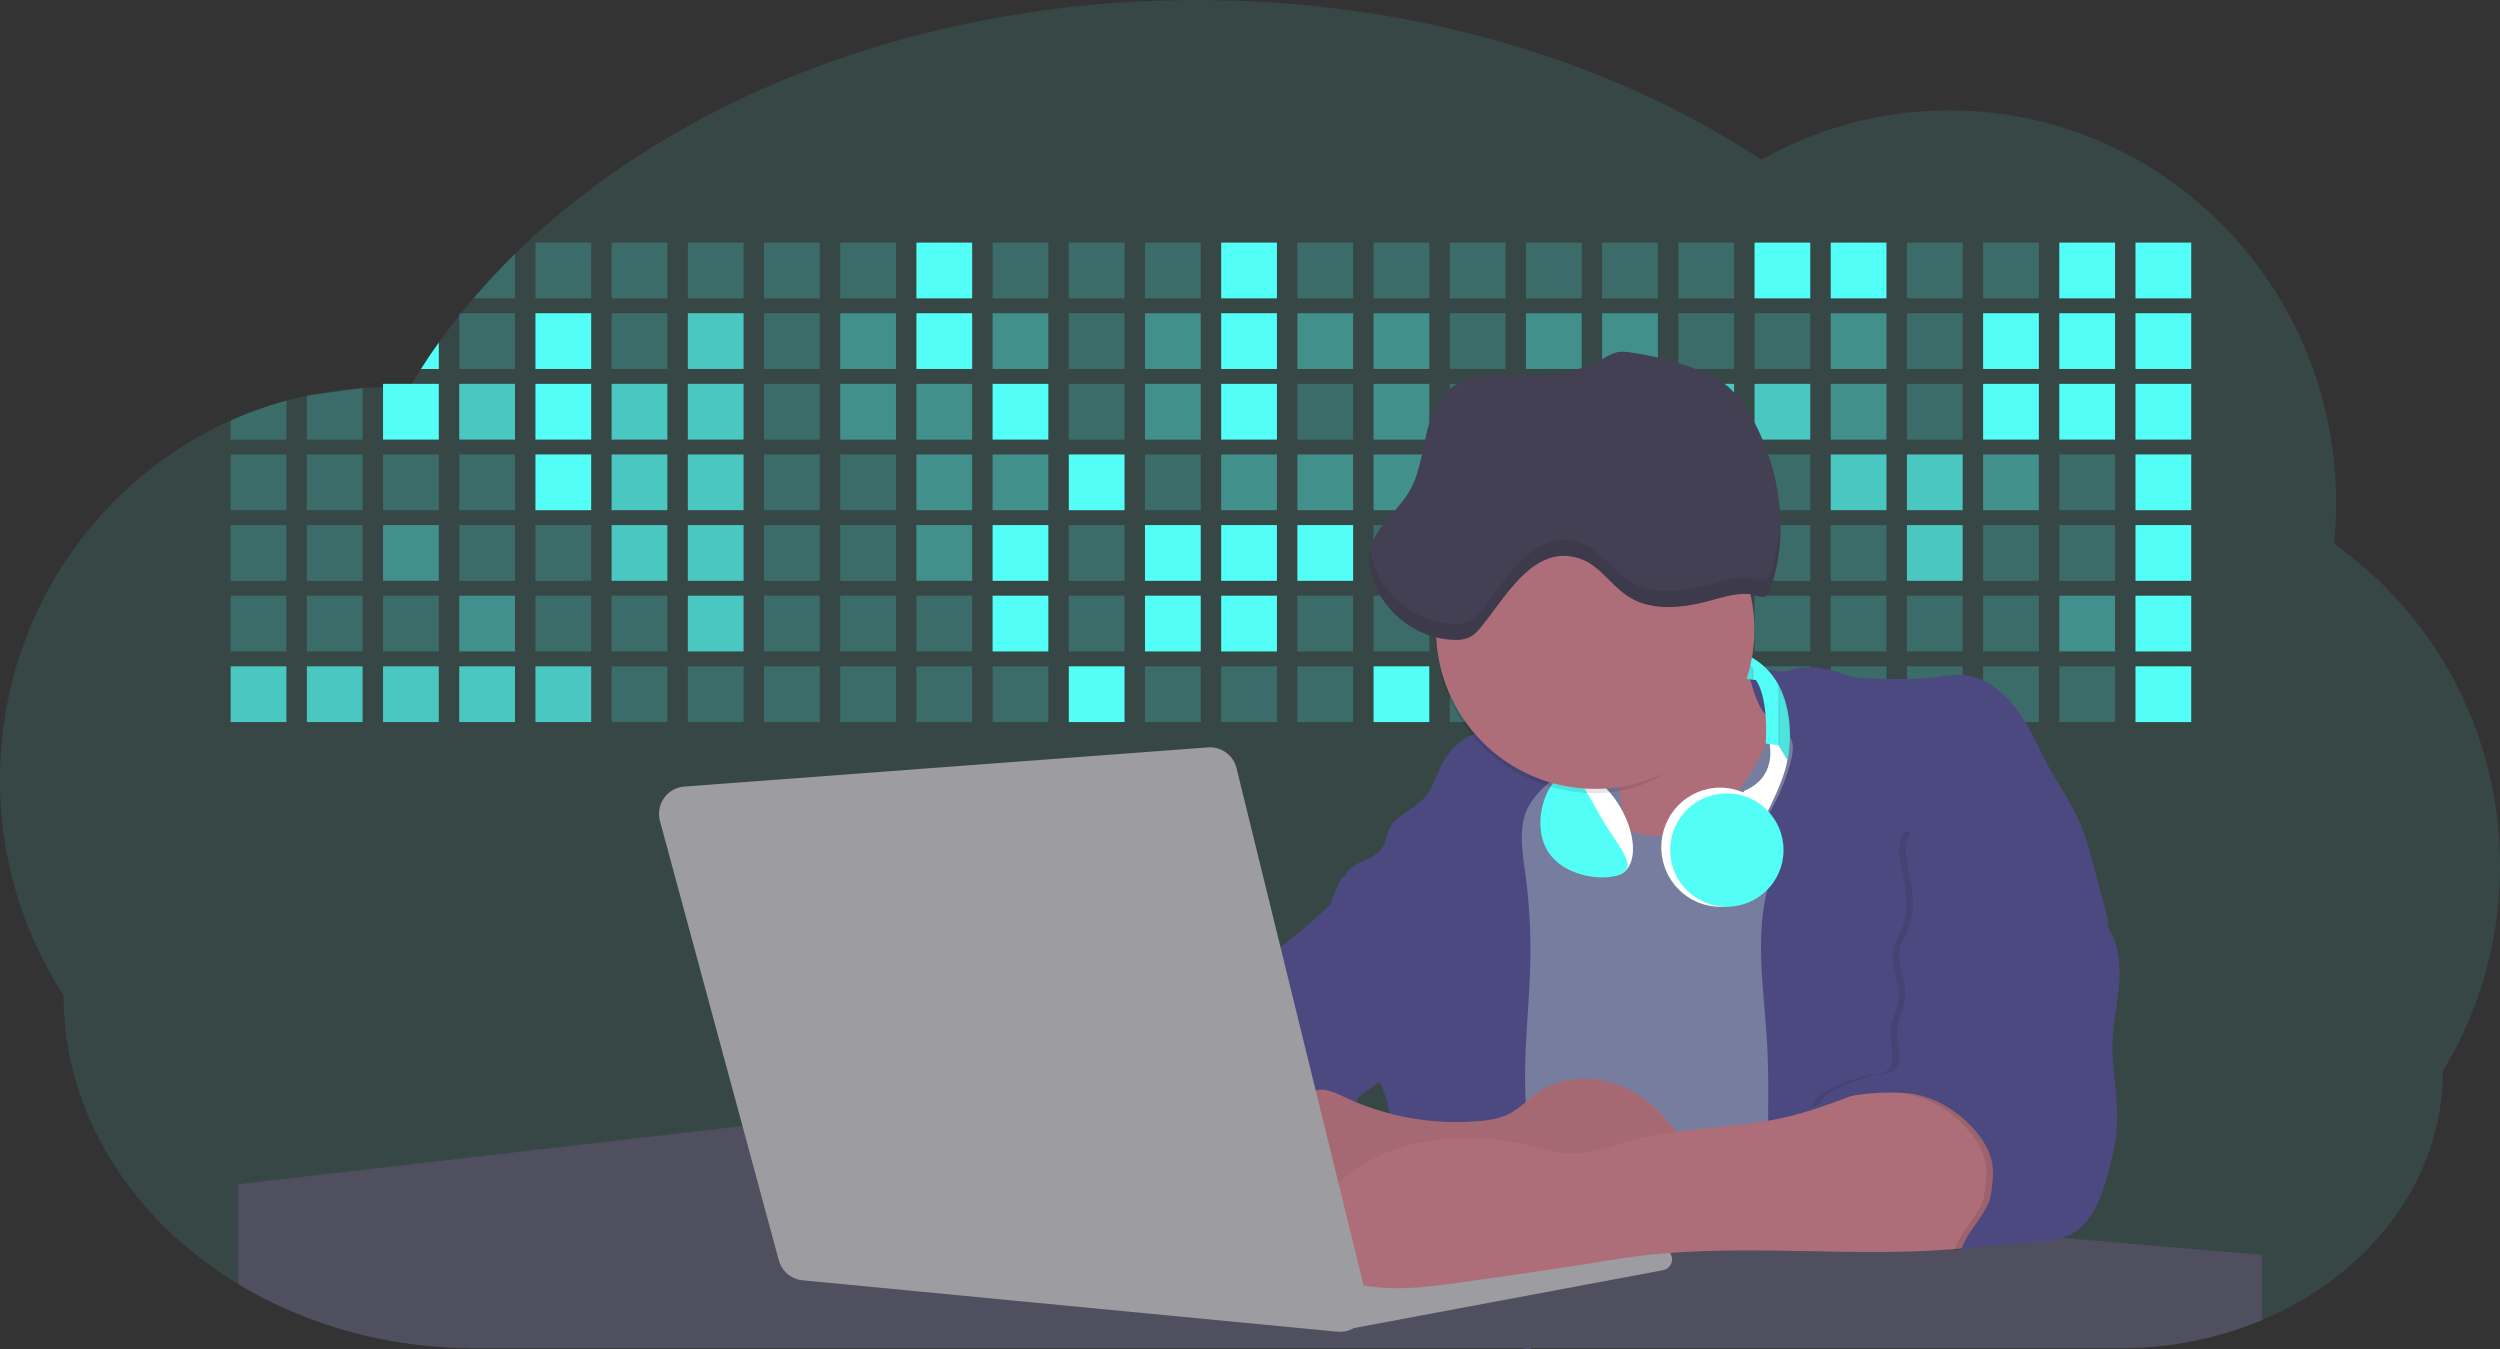 <svg id="aa7bae02-e79e-4d6b-a496-aba15f39787c" data-name="Layer 1" xmlns="http://www.w3.org/2000/svg" width="1144" height="617.32" viewBox="0 0 1144 617.32"><rect x="0" y="0" width="1144" height="617.32" fill="#333333" stroke="none"/><title>developer activity</title><path d="M1172,537.57a181.92,181.92,0,0,1-6.85,49.6,180.06,180.06,0,0,1-19.27,44.28c0,50.1-33.82,93.4-82.91,114a167.3,167.3,0,0,1-64.73,12.8H245.17c-40.25,0-77.55-10.86-108.14-29.36A185.76,185.76,0,0,1,112.2,711c-34-29.22-55.08-69.6-55.08-114.2A180.5,180.5,0,0,1,28,498.08c0-73.36,43.39-136.44,105.55-164.29a174.52,174.52,0,0,1,25.51-9.12q4.63-1.26,9.36-2.26a175.39,175.39,0,0,1,25.51-3.5q4.65-.29,9.35-.33H205c3.46,0,6.89.12,10.3.32l1.12-1.9q2.06-3.44,4.22-6.81,3.9-6.14,8.18-12.1,4.48-6.29,9.35-12.38l.83-1q2.76-3.44,5.64-6.8,9-10.49,19-20.35c72.11-70.68,185.08-116.18,312.08-116.18,98.82,0,189.15,27.55,258.34,73.07A174.18,174.18,0,0,1,920,191.86c97.74,0,177,80.37,177,179.51a184.9,184.9,0,0,1-1,18.78A180,180,0,0,1,1172,537.57Z" transform="translate(-28 -141.34)" fill="#53fef6" opacity="0.1"/><path d="M263.66,257.52v20.35h-19Q253.59,267.39,263.66,257.52Z" transform="translate(-28 -141.34)" fill="#53fef6" opacity="0.2"/><rect x="245.02" y="111.02" width="25.51" height="25.51" fill="#53fef6" opacity="0.2"/><rect x="279.88" y="111.02" width="25.51" height="25.51" fill="#53fef6" opacity="0.2"/><rect x="314.75" y="111.02" width="25.51" height="25.51" fill="#53fef6" opacity="0.2"/><rect x="349.61" y="111.02" width="25.51" height="25.51" fill="#53fef6" opacity="0.2"/><rect x="384.48" y="111.02" width="25.51" height="25.51" fill="#53fef6" opacity="0.2"/><rect x="419.35" y="111.02" width="25.51" height="25.51" fill="#53fef6"/><rect x="454.21" y="111.02" width="25.51" height="25.51" fill="#53fef6" opacity="0.2"/><rect x="489.08" y="111.02" width="25.51" height="25.51" fill="#53fef6" opacity="0.2"/><rect x="523.94" y="111.02" width="25.51" height="25.51" fill="#53fef6" opacity="0.2"/><rect x="558.81" y="111.02" width="25.51" height="25.51" fill="#53fef6"/><rect x="593.68" y="111.02" width="25.51" height="25.51" fill="#53fef6" opacity="0.2"/><rect x="628.54" y="111.02" width="25.51" height="25.51" fill="#53fef6" opacity="0.2"/><rect x="663.41" y="111.02" width="25.51" height="25.51" fill="#53fef6" opacity="0.2"/><rect x="698.28" y="111.02" width="25.51" height="25.51" fill="#53fef6" opacity="0.2"/><rect x="733.14" y="111.02" width="25.51" height="25.51" fill="#53fef6" opacity="0.2"/><rect x="768.01" y="111.02" width="25.51" height="25.51" fill="#53fef6" opacity="0.2"/><rect x="802.87" y="111.02" width="25.51" height="25.51" fill="#53fef6"/><rect x="837.74" y="111.02" width="25.51" height="25.51" fill="#53fef6"/><rect x="872.61" y="111.02" width="25.51" height="25.51" fill="#53fef6" opacity="0.2"/><rect x="907.47" y="111.02" width="25.51" height="25.51" fill="#53fef6" opacity="0.2"/><rect x="942.34" y="111.02" width="25.51" height="25.51" fill="#53fef6"/><rect x="977.2" y="111.02" width="25.51" height="25.51" fill="#53fef6"/><path d="M228.8,298.08v12.1h-8.18Q224.52,304,228.8,298.08Z" transform="translate(-28 -141.34)" fill="#53fef6"/><rect x="210.15" y="143.33" width="25.51" height="25.51" fill="#53fef6" opacity="0.2"/><rect x="245.02" y="143.33" width="25.51" height="25.51" fill="#53fef6"/><rect x="279.88" y="143.33" width="25.51" height="25.51" fill="#53fef6" opacity="0.2"/><rect x="314.75" y="143.33" width="25.51" height="25.51" fill="#53fef6" opacity="0.7"/><rect x="349.61" y="143.33" width="25.51" height="25.51" fill="#53fef6" opacity="0.2"/><rect x="384.48" y="143.33" width="25.51" height="25.51" fill="#53fef6" opacity="0.4"/><rect x="419.35" y="143.33" width="25.51" height="25.51" fill="#53fef6"/><rect x="454.21" y="143.33" width="25.51" height="25.51" fill="#53fef6" opacity="0.4"/><rect x="489.08" y="143.33" width="25.51" height="25.51" fill="#53fef6" opacity="0.2"/><rect x="523.94" y="143.33" width="25.51" height="25.51" fill="#53fef6" opacity="0.4"/><rect x="558.81" y="143.33" width="25.51" height="25.51" fill="#53fef6"/><rect x="593.68" y="143.33" width="25.51" height="25.51" fill="#53fef6" opacity="0.4"/><rect x="628.54" y="143.33" width="25.51" height="25.51" fill="#53fef6" opacity="0.4"/><rect x="663.41" y="143.33" width="25.51" height="25.51" fill="#53fef6" opacity="0.2"/><rect x="698.28" y="143.33" width="25.51" height="25.51" fill="#53fef6" opacity="0.4"/><rect x="733.14" y="143.33" width="25.51" height="25.51" fill="#53fef6" opacity="0.4"/><rect x="768.01" y="143.33" width="25.51" height="25.51" fill="#53fef6" opacity="0.2"/><rect x="802.87" y="143.33" width="25.51" height="25.51" fill="#53fef6" opacity="0.2"/><rect x="837.74" y="143.33" width="25.51" height="25.51" fill="#53fef6" opacity="0.4"/><rect x="872.61" y="143.33" width="25.51" height="25.51" fill="#53fef6" opacity="0.2"/><rect x="907.47" y="143.33" width="25.51" height="25.51" fill="#53fef6"/><rect x="942.34" y="143.33" width="25.51" height="25.51" fill="#53fef6"/><rect x="977.2" y="143.33" width="25.51" height="25.51" fill="#53fef6"/><path d="M159.06,324.67V342.5H133.55v-8.71A174.52,174.52,0,0,1,159.06,324.67Z" transform="translate(-28 -141.34)" fill="#53fef6" opacity="0.2"/><polygon points="165.93 177.57 165.93 201.16 140.42 201.16 140.42 181.07 165.93 177.57" fill="#53fef6" opacity="0.2"/><rect x="175.28" y="175.65" width="25.51" height="25.51" fill="#53fef6"/><rect x="210.15" y="175.65" width="25.51" height="25.51" fill="#53fef6" opacity="0.7"/><rect x="245.02" y="175.65" width="25.51" height="25.51" fill="#53fef6"/><rect x="279.88" y="175.65" width="25.51" height="25.51" fill="#53fef6" opacity="0.7"/><rect x="314.75" y="175.65" width="25.51" height="25.51" fill="#53fef6" opacity="0.7"/><rect x="349.61" y="175.65" width="25.51" height="25.51" fill="#53fef6" opacity="0.2"/><rect x="384.48" y="175.65" width="25.51" height="25.51" fill="#53fef6" opacity="0.4"/><rect x="419.35" y="175.65" width="25.51" height="25.51" fill="#53fef6" opacity="0.4"/><rect x="454.21" y="175.65" width="25.51" height="25.51" fill="#53fef6"/><rect x="489.08" y="175.65" width="25.51" height="25.51" fill="#53fef6" opacity="0.2"/><rect x="523.94" y="175.65" width="25.51" height="25.51" fill="#53fef6" opacity="0.4"/><rect x="558.81" y="175.65" width="25.51" height="25.51" fill="#53fef6"/><rect x="593.68" y="175.65" width="25.51" height="25.51" fill="#53fef6" opacity="0.2"/><rect x="628.54" y="175.65" width="25.51" height="25.51" fill="#53fef6" opacity="0.4"/><rect x="663.41" y="175.65" width="25.51" height="25.51" fill="#53fef6" opacity="0.2"/><rect x="698.28" y="175.65" width="25.51" height="25.51" fill="#53fef6"/><rect x="733.14" y="175.65" width="25.51" height="25.51" fill="#53fef6" opacity="0.2"/><rect x="768.01" y="175.65" width="25.51" height="25.51" fill="#53fef6" opacity="0.7"/><rect x="802.87" y="175.65" width="25.51" height="25.51" fill="#53fef6" opacity="0.7"/><rect x="837.74" y="175.65" width="25.51" height="25.51" fill="#53fef6" opacity="0.4"/><rect x="872.61" y="175.65" width="25.51" height="25.51" fill="#53fef6" opacity="0.2"/><rect x="907.47" y="175.65" width="25.51" height="25.51" fill="#53fef6"/><rect x="942.34" y="175.65" width="25.51" height="25.51" fill="#53fef6"/><rect x="977.2" y="175.65" width="25.51" height="25.51" fill="#53fef6"/><rect x="105.55" y="207.96" width="25.51" height="25.51" fill="#53fef6" opacity="0.2"/><rect x="140.42" y="207.96" width="25.51" height="25.51" fill="#53fef6" opacity="0.2"/><rect x="175.28" y="207.96" width="25.51" height="25.51" fill="#53fef6" opacity="0.2"/><rect x="210.15" y="207.96" width="25.51" height="25.51" fill="#53fef6" opacity="0.2"/><rect x="245.02" y="207.96" width="25.51" height="25.51" fill="#53fef6"/><rect x="279.88" y="207.96" width="25.51" height="25.51" fill="#53fef6" opacity="0.7"/><rect x="314.75" y="207.96" width="25.51" height="25.51" fill="#53fef6" opacity="0.7"/><rect x="349.61" y="207.96" width="25.51" height="25.51" fill="#53fef6" opacity="0.2"/><rect x="384.48" y="207.96" width="25.51" height="25.51" fill="#53fef6" opacity="0.2"/><rect x="419.35" y="207.96" width="25.51" height="25.51" fill="#53fef6" opacity="0.4"/><rect x="454.21" y="207.96" width="25.51" height="25.51" fill="#53fef6" opacity="0.4"/><rect x="489.08" y="207.96" width="25.51" height="25.51" fill="#53fef6"/><rect x="523.94" y="207.96" width="25.51" height="25.51" fill="#53fef6" opacity="0.2"/><rect x="558.81" y="207.96" width="25.51" height="25.51" fill="#53fef6" opacity="0.4"/><rect x="593.68" y="207.96" width="25.51" height="25.51" fill="#53fef6" opacity="0.4"/><rect x="628.54" y="207.96" width="25.51" height="25.51" fill="#53fef6" opacity="0.4"/><rect x="663.41" y="207.96" width="25.51" height="25.51" fill="#53fef6" opacity="0.4"/><rect x="698.28" y="207.96" width="25.51" height="25.51" fill="#53fef6" opacity="0.2"/><rect x="733.14" y="207.96" width="25.51" height="25.51" fill="#53fef6" opacity="0.2"/><rect x="768.01" y="207.96" width="25.51" height="25.51" fill="#53fef6" opacity="0.2"/><rect x="802.87" y="207.96" width="25.51" height="25.51" fill="#53fef6" opacity="0.2"/><rect x="837.74" y="207.96" width="25.51" height="25.51" fill="#53fef6" opacity="0.7"/><rect x="872.61" y="207.96" width="25.51" height="25.51" fill="#53fef6" opacity="0.7"/><rect x="907.47" y="207.96" width="25.51" height="25.51" fill="#53fef6" opacity="0.4"/><rect x="942.34" y="207.96" width="25.51" height="25.51" fill="#53fef6" opacity="0.2"/><rect x="977.2" y="207.96" width="25.51" height="25.51" fill="#53fef6"/><rect x="105.55" y="240.28" width="25.51" height="25.51" fill="#53fef6" opacity="0.2"/><rect x="140.42" y="240.28" width="25.51" height="25.51" fill="#53fef6" opacity="0.2"/><rect x="175.28" y="240.28" width="25.51" height="25.51" fill="#53fef6" opacity="0.4"/><rect x="210.15" y="240.28" width="25.51" height="25.51" fill="#53fef6" opacity="0.2"/><rect x="245.02" y="240.28" width="25.51" height="25.51" fill="#53fef6" opacity="0.2"/><rect x="279.88" y="240.28" width="25.51" height="25.51" fill="#53fef6" opacity="0.7"/><rect x="314.75" y="240.28" width="25.51" height="25.51" fill="#53fef6" opacity="0.7"/><rect x="349.61" y="240.28" width="25.51" height="25.51" fill="#53fef6" opacity="0.2"/><rect x="384.48" y="240.28" width="25.51" height="25.51" fill="#53fef6" opacity="0.2"/><rect x="419.35" y="240.28" width="25.51" height="25.51" fill="#53fef6" opacity="0.4"/><rect x="454.21" y="240.28" width="25.51" height="25.51" fill="#53fef6"/><rect x="489.08" y="240.28" width="25.51" height="25.51" fill="#53fef6" opacity="0.2"/><rect x="523.94" y="240.28" width="25.51" height="25.51" fill="#53fef6"/><rect x="558.81" y="240.28" width="25.51" height="25.51" fill="#53fef6"/><rect x="593.68" y="240.28" width="25.51" height="25.51" fill="#53fef6"/><rect x="628.54" y="240.28" width="25.51" height="25.51" fill="#53fef6" opacity="0.2"/><rect x="663.41" y="240.28" width="25.51" height="25.51" fill="#53fef6"/><rect x="698.28" y="240.28" width="25.51" height="25.51" fill="#53fef6" opacity="0.2"/><rect x="733.14" y="240.28" width="25.51" height="25.51" fill="#53fef6" opacity="0.2"/><rect x="768.01" y="240.28" width="25.51" height="25.51" fill="#53fef6" opacity="0.2"/><rect x="802.87" y="240.28" width="25.51" height="25.51" fill="#53fef6" opacity="0.2"/><rect x="837.74" y="240.28" width="25.51" height="25.51" fill="#53fef6" opacity="0.2"/><rect x="872.61" y="240.28" width="25.51" height="25.51" fill="#53fef6" opacity="0.7"/><rect x="907.47" y="240.28" width="25.51" height="25.51" fill="#53fef6" opacity="0.2"/><rect x="942.34" y="240.28" width="25.51" height="25.51" fill="#53fef6" opacity="0.2"/><rect x="977.2" y="240.28" width="25.51" height="25.51" fill="#53fef6"/><rect x="105.55" y="272.59" width="25.51" height="25.51" fill="#53fef6" opacity="0.2"/><rect x="140.42" y="272.59" width="25.51" height="25.51" fill="#53fef6" opacity="0.2"/><rect x="175.28" y="272.59" width="25.51" height="25.51" fill="#53fef6" opacity="0.2"/><rect x="210.15" y="272.59" width="25.51" height="25.51" fill="#53fef6" opacity="0.4"/><rect x="245.02" y="272.59" width="25.51" height="25.51" fill="#53fef6" opacity="0.2"/><rect x="279.88" y="272.59" width="25.51" height="25.51" fill="#53fef6" opacity="0.2"/><rect x="314.75" y="272.59" width="25.51" height="25.51" fill="#53fef6" opacity="0.7"/><rect x="349.61" y="272.59" width="25.51" height="25.51" fill="#53fef6" opacity="0.2"/><rect x="384.48" y="272.59" width="25.51" height="25.51" fill="#53fef6" opacity="0.2"/><rect x="419.35" y="272.59" width="25.51" height="25.51" fill="#53fef6" opacity="0.2"/><rect x="454.21" y="272.59" width="25.51" height="25.51" fill="#53fef6"/><rect x="489.08" y="272.59" width="25.51" height="25.51" fill="#53fef6" opacity="0.2"/><rect x="523.94" y="272.59" width="25.51" height="25.51" fill="#53fef6"/><rect x="558.81" y="272.59" width="25.51" height="25.51" fill="#53fef6"/><rect x="593.68" y="272.59" width="25.51" height="25.51" fill="#53fef6" opacity="0.2"/><rect x="628.54" y="272.59" width="25.51" height="25.51" fill="#53fef6" opacity="0.2"/><rect x="663.41" y="272.59" width="25.51" height="25.51" fill="#53fef6" opacity="0.2"/><rect x="698.28" y="272.59" width="25.51" height="25.51" fill="#53fef6" opacity="0.2"/><rect x="733.14" y="272.59" width="25.51" height="25.51" fill="#53fef6" opacity="0.2"/><rect x="768.01" y="272.59" width="25.51" height="25.51" fill="#53fef6" opacity="0.2"/><rect x="802.87" y="272.59" width="25.51" height="25.51" fill="#53fef6" opacity="0.2"/><rect x="837.74" y="272.59" width="25.51" height="25.51" fill="#53fef6" opacity="0.2"/><rect x="872.61" y="272.59" width="25.51" height="25.51" fill="#53fef6" opacity="0.2"/><rect x="907.47" y="272.59" width="25.51" height="25.51" fill="#53fef6" opacity="0.2"/><rect x="942.34" y="272.59" width="25.51" height="25.51" fill="#53fef6" opacity="0.4"/><rect x="977.2" y="272.59" width="25.51" height="25.51" fill="#53fef6"/><rect x="105.55" y="304.91" width="25.51" height="25.51" fill="#53fef6" opacity="0.7"/><rect x="140.42" y="304.91" width="25.51" height="25.51" fill="#53fef6" opacity="0.7"/><rect x="175.28" y="304.91" width="25.51" height="25.51" fill="#53fef6" opacity="0.7"/><rect x="210.15" y="304.91" width="25.51" height="25.51" fill="#53fef6" opacity="0.7"/><rect x="245.02" y="304.91" width="25.51" height="25.51" fill="#53fef6" opacity="0.7"/><rect x="279.88" y="304.91" width="25.51" height="25.51" fill="#53fef6" opacity="0.2"/><rect x="314.75" y="304.91" width="25.51" height="25.51" fill="#53fef6" opacity="0.2"/><rect x="349.61" y="304.91" width="25.51" height="25.51" fill="#53fef6" opacity="0.2"/><rect x="384.48" y="304.91" width="25.51" height="25.51" fill="#53fef6" opacity="0.2"/><rect x="419.35" y="304.91" width="25.51" height="25.51" fill="#53fef6" opacity="0.2"/><rect x="454.21" y="304.91" width="25.51" height="25.51" fill="#53fef6" opacity="0.2"/><rect x="489.08" y="304.91" width="25.51" height="25.51" fill="#53fef6"/><rect x="523.94" y="304.91" width="25.51" height="25.51" fill="#53fef6" opacity="0.2"/><rect x="558.81" y="304.91" width="25.51" height="25.51" fill="#53fef6" opacity="0.2"/><rect x="593.68" y="304.91" width="25.51" height="25.51" fill="#53fef6" opacity="0.2"/><rect x="628.54" y="304.91" width="25.51" height="25.51" fill="#53fef6"/><rect x="663.41" y="304.91" width="25.51" height="25.51" fill="#53fef6" opacity="0.2"/><rect x="698.28" y="304.91" width="25.51" height="25.51" fill="#53fef6" opacity="0.2"/><rect x="733.14" y="304.91" width="25.51" height="25.51" fill="#53fef6" opacity="0.2"/><rect x="768.01" y="304.91" width="25.51" height="25.51" fill="#53fef6" opacity="0.2"/><rect x="802.87" y="304.91" width="25.51" height="25.51" fill="#53fef6" opacity="0.2"/><rect x="837.74" y="304.91" width="25.51" height="25.51" fill="#53fef6" opacity="0.2"/><rect x="872.61" y="304.91" width="25.51" height="25.51" fill="#53fef6" opacity="0.2"/><rect x="907.47" y="304.91" width="25.51" height="25.51" fill="#53fef6" opacity="0.2"/><rect x="942.34" y="304.91" width="25.51" height="25.51" fill="#53fef6" opacity="0.2"/><rect x="977.2" y="304.91" width="25.51" height="25.51" fill="#53fef6"/><circle cx="734.52" cy="363.89" r="34.87" fill="#767d9f"/><path d="M760.71,460.87q5.22,22.78,8.86,45.9c.73,4.58,1.38,9.41-.28,13.74-1.39,3.61-4.22,6.43-6.44,9.59s-3.9,7.21-2.55,10.83,5.29,5.6,9.05,6.62c10.76,2.9,22.23.79,32.94-2.35a53.29,53.29,0,0,0,13.81-5.72c4.54-2.88,8.26-6.88,11.68-11,15.61-18.93,25.83-41.65,35.45-64.23a39.12,39.12,0,0,1-33.11-13.34c-3.94-4.63-6.83-11.08-4.61-16.74-6.51,3.57-14.24,3.81-21.25,6.25a75.49,75.49,0,0,0-12.5,6.15q-7.18,4.15-14.28,8.46C772.07,458.29,767,461.19,760.71,460.87Z" transform="translate(-28 -141.34)" fill="#ae6e79"/><path d="M833.64,487.05c-6.11,11.89-14.06,23.32-25.41,30.4s-26.63,9-38,2c-5.6-3.42-9.84-8.62-14.73-13s-11-8.13-17.57-7.56c-7.24.63-12.91,6.28-17.76,11.69-7.36,8.22-14.47,16.79-19.68,26.52-10,18.7-12.37,40.56-11.93,61.76s3.51,42.29,3.58,63.49c.1,26.08-4.32,51.95-8.79,77.64,41.1-5.06,82.25,6,123.44,10.19,26.36,2.71,52.92,2.65,79.42,2.58,4.66,0,9.62-.12,13.5-2.7a18.2,18.2,0,0,0,5.59-6.64c3.66-6.75,5.13-14.45,6.15-22.06,2.59-19.22,2.67-38.68,2.74-58.08.18-47,.35-94.17-5.62-140.8-1.47-11.47-3.35-23-7.75-33.73s-11.58-20.6-21.62-26.35c-6.45-3.7-21.4-10.14-29-6.41C841.67,460.15,837.73,479.09,833.64,487.05Z" transform="translate(-28 -141.34)" fill="#767d9f"/><path d="M836.68,619.77c-1.55-29-7.86-59.95,5.57-85.69,3.3-6.32-8.54-14.21-4.88-20.33a92.08,92.08,0,0,0,10.06-23.93c.76-2.89,1.37-5.95.65-8.85-1.33-5.29-6.56-8.44-11-11.66-4.9-3.56-7.42-14.41-9-20.28s12.57,1.2,18.26-.89c7.9-2.89,17.94-1.07,25.82,1.86,4.4,1.62,9.18,1.76,13.87,1.88,9.11.24,18.25.47,27.29-.65,4.06-.51,8.13-1.28,12.21-1.05,10.41.59,19.46,7.71,25.62,16.13s10.08,18.23,15.13,27.35c4.21,7.6,9.23,14.78,12.82,22.69,3.18,7,5.19,14.52,7.18,22l5.13,19.19a25.58,25.58,0,0,1,1.26,8.51c-.26,3.07-1.62,5.93-3,8.66A164.12,164.12,0,0,1,971,603.2c-10.79,13.23-23.89,25.16-30.3,41-2.5,6.17-3.89,12.73-5.16,19.27a707.94,707.94,0,0,0-10.9,79.15,174.2,174.2,0,0,0-36.52-12.21,177.61,177.61,0,0,0-19-3c-5.59-.58-12.8.52-18.12-1-8.9-2.53-9.88-17.58-11.23-25.46-2.16-12.55-2.59-25.32-2.67-38C837,648.53,837.45,634.14,836.68,619.77Z" transform="translate(-28 -141.34)" fill="#4c4981"/><path d="M641.23,565.54c4.21,24,8.85,48.07,18,70.62-.23.22-.46.42-.69.62-.81.69-1.65,1.34-2.53,2-2.05,1.44-4.3,2.66-6,4.54a8,8,0,0,0-1.5,2.45,5.48,5.48,0,0,0,0,4.47c-4.77,2.11-10.31,1.46-15.66,1.26-4.61-.17-9.08,0-12.78,2.53-5.14,3.54-6.69,10.34-7.52,16.52q-.46,3.38-.79,6.77-.32,3.15-.52,6.32a188.61,188.61,0,0,0-.19,21q.08,1.92.21,3.84c-16.34-.39-31.23-8.91-45.32-17.19-3.22-1.89-6.54-3.88-8.63-7A15.8,15.8,0,0,1,555,674c0-.51.09-1,.16-1.52a41.58,41.58,0,0,1,2.29-8.68,107.2,107.2,0,0,1,19.19-32.65c3.58-4.18,7.61-8.27,9.28-13.52.73-2.29,1-4.72,1.74-7,3.32-9.88,15.3-14.55,19.4-24.14,1-2.29,1.46-4.8,2.7-7a17.63,17.63,0,0,1,4.25-4.75c.73-.61,1.49-1.2,2.24-1.79q10.54-8.26,20.31-17.45,1.82-1.71,3.6-3.46A59.48,59.48,0,0,0,641.23,565.54Z" transform="translate(-28 -141.34)" fill="#4c4981"/><path d="M742,494.56c-1.44,1.52-3,2.95-4.53,4.37l-.41.37-1.62,1.5a39,39,0,0,0-7.55,8.79l-.17.28c-5.1,9.13-3.21,20.37-1.79,30.74a261.55,261.55,0,0,1,2.37,39c-.26,18-2.38,35.88-2.42,53.86,0,4.08.09,8.15.27,12.23.29,6.63.79,13.25,1.39,19.87.65,7.26,1.43,14.51,2.16,21.76.58,5.61,1.13,11.21,1.59,16.81.23,2.9.45,5.79.63,8.69.21,3.4.38,6.81.48,10.21h0c.07,2.16.11,4.31.11,6.47,0,1.23,0,2.45,0,3.67q0,3.51-.19,7-.2,4.49-.61,9c-.31,3.27-.86,6.84-3.16,9.14-.14.14-.29.27-.44.4l-3.24-.4a332.72,332.72,0,0,0-67.3-1.2c.49-3.38.94-6.75,1.38-10.14.2-1.6.4-3.21.59-4.82q.33-2.76.63-5.52c.23-2,.44-4,.64-6q.78-7.73,1.37-15.47.87-11.29,1.32-22.62.22-5.41.34-10.83.17-6.72.16-13.45,0-6.54-.11-13.1c0-1.44-.06-2.88-.18-4.31a27.35,27.35,0,0,0-.53-3.83,49.87,49.87,0,0,0-3-8.48c-.22-.52-.43-1-.64-1.55-.12-.27-.23-.55-.34-.82,5.76-5.13,9.86-12,13.8-18.76,6.39-10.89,12.93-22.26,14-34.84s-5.18-26.71-17.2-30.55c-3.27-1-6.73-1.28-10.1-1.87-3.18-.56-9.81-1.83-13.49-4.11q-3,3.08-6,6.05a22.15,22.15,0,0,1,2.17-8.71l1.42.07a2.71,2.71,0,0,1-.16-1c0-1.07.74-2.28,2.32-3.62,4.71-4,12.12-4.89,15.09-10.3,1.24-2.25,1.45-4.93,2.45-7.29,2.87-6.73,11.11-9.21,16.07-14.59s6.2-13,10.21-19a28.62,28.62,0,0,1,12-10c.4-.19.81-.38,1.22-.55,8.3-3.55,18.16-4.36,26.76-4.34,3.34,0,12,.1,16.24,1.79a5.32,5.32,0,0,1,1.85,1.13C752.37,480.61,745.34,491,742,494.56Z" transform="translate(-28 -141.34)" fill="#4c4981"/><path d="M642.72,542.69a60.88,60.88,0,0,1,46.74,4.87c7.2,4,13.66,9.58,17.62,16.78,5.95,10.8,5.69,23.82,5.27,36.15-.21,6.17-.48,12.56-3.2,18.1C706,625,700.06,629.4,694,633a42.24,42.24,0,0,1-12.32,5.33c-6.72,1.46-13.7.22-20.47-1-7.36-1.36-15.26-3-20.37-8.48-3-3.18-4.64-7.31-6.26-11.35q-3.49-8.75-7-17.48c-4.05-10.11-5.42-18.52-.07-28.37,2.43-4.49,5.4-8.69,7.8-13.21C636.51,556.14,640.81,543.28,642.72,542.69Z" transform="translate(-28 -141.34)" fill="#4c4981"/><path d="M1063,715.56v29.9a167.3,167.3,0,0,1-64.73,12.8H728.58c-.14.14-.29.27-.44.4l-3.24-.4H245.17c-40.25,0-77.55-10.86-108.14-29.36V683.25l230.72-26.63.18,0L502.29,668l34.77,3,18.06,1.53,37.38,3.17,19.23,1.63,28,2.38,3.94.33,20.18,1.71L691.23,684l38.5,3.26,64.18,5.45,45.15,3.83,74.14,6.29,14.1,1.19,1.52.13,1.32.11,18.62,1.58,20.44,1.74,2.37.2Z" transform="translate(-28 -141.34)" fill="#504f60"/><polygon points="764 573.12 474.86 523.77 463.65 580.46 596.19 596.33 637 601.44 749.26 579.33 764 573.12" fill="#9c9ca1"/><path d="M642.33,739.94l144.86-27.23a5,5,0,0,1,5.94,4.93h0a5,5,0,0,1-4.09,4.93L647.57,749.06Z" transform="translate(-28 -141.34)" fill="#9c9ca1"/><path d="M705.17,654.31c4.51-.42,9.08-1.13,13.14-3.13,5-2.49,8.89-6.78,13.52-9.94,10.18-7,23.8-7.94,35.47-3.92s21.41,12.63,28.23,22.91c4.53,6.85,7.93,15.59,4.73,23.15a30.51,30.51,0,0,1-4.12,6.44l-8.34,10.9a29,29,0,0,1-5.66,6.09c-3.12,2.27-7,3.2-10.82,3.76-10.15,1.48-20.48.64-30.71,1.32-17.57,1.17-34.73,6.83-52.34,6.64-10.12-.11-20.11-2.15-30-4.19l-43.77-9c-7.62-1.56-16.23-3.84-19.82-10.75-1.61-3.11-1.91-6.71-2.1-10.21-.52-9.64,0-20.36,6.68-27.31,6.28-6.52,16.21-8.58,23.71-13.4,9.18-5.91,12.21-4,21.89.44A120,120,0,0,0,705.17,654.31Z" transform="translate(-28 -141.34)" fill="#ae6e79"/><path d="M705.17,654.31c4.51-.42,9.08-1.13,13.14-3.13,5-2.49,8.89-6.78,13.52-9.94,10.18-7,23.8-7.94,35.47-3.92s21.41,12.63,28.23,22.91c4.53,6.85,7.93,15.59,4.73,23.15a30.51,30.51,0,0,1-4.12,6.44l-8.34,10.9a29,29,0,0,1-5.66,6.09c-3.12,2.27-7,3.2-10.82,3.76-10.15,1.48-20.48.64-30.71,1.32-17.57,1.17-34.73,6.83-52.34,6.64-10.12-.11-20.11-2.15-30-4.19l-43.77-9c-7.62-1.56-16.23-3.84-19.82-10.75-1.61-3.11-1.91-6.71-2.1-10.21-.52-9.64,0-20.36,6.68-27.31,6.28-6.52,16.21-8.58,23.71-13.4,9.18-5.91,12.21-4,21.89.44A120,120,0,0,0,705.17,654.31Z" transform="translate(-28 -141.34)" opacity="0.05"/><path d="M880.94,640.6c-12.28,4.75-24.63,9.52-37.49,12.35-21.56,4.75-44.12,4-65.51,9.43-11.3,2.88-22.53,7.52-34.14,6.58-5.19-.42-10.2-2-15.25-3.2-28.37-7-60.62-4.73-83.66,13.27-7.88,6.15-14.33,13.82-20.18,22a14.7,14.7,0,0,0,5.91,21.88A86.62,86.62,0,0,0,659,730.48c13.13,1.16,26.32-.7,39.38-2.56,19.38-2.75,38.77-5.51,58.1-8.6,6.94-1.11,13.88-2.26,20.86-3.14,50.23-6.35,101.37,1.37,151.73-3.93,5.09-.54,10.27-1.24,14.9-3.41,11.72-5.5,17.52-20,15.1-32.74s-11.76-23.33-23-29.83c-9.42-5.47-19.58-7.68-30.07-10C896.26,634,890.32,637,880.94,640.6Z" transform="translate(-28 -141.34)" fill="#ae6e79"/><path d="M988.67,564.44c5.54,7.26,6.72,17,6.12,26.09s-2.76,18.08-3.08,27.21c-.44,12.52,2.58,25,2.07,37.48-.36,8.73-2.43,17.29-4.88,25.67-2.89,9.89-7.07,20.52-16.2,25.27-12.12,6.31-37.54,2.76-50.29,7.7,1.16-7.23,12.28-17.7,13.44-24.93.8-5,1.61-10.14.75-15.15-1.1-6.39-4.85-12.06-9.3-16.78-7.08-7.51-16.32-13.16-26.47-15s-35-.33-43.12,6.08c-1-6.62,17.6-13,24.14-14.43,3.26-.73,7-.32,9.61-2.39,5-3.92,1.37-11.73,1.61-18,.19-5,3.11-9.58,3.7-14.58,1-8-4.22-16.15-2.17-24,.76-2.9,2.45-5.45,3.62-8.21,3.56-8.45,2-18.09.1-27.07-1.18-5.64-2.33-12,.81-16.81,2.91-4.49,11.17,11.5,16.46,10.76,17.47-2.45,33.28-15.4,47.39-4.8,7.19,5.4,8.13,11,11,18.71C976.77,554.6,984,558.36,988.67,564.44Z" transform="translate(-28 -141.34)" opacity="0.1"/><path d="M991.67,564.44c5.54,7.26,6.72,17,6.12,26.09s-2.76,18.08-3.08,27.21c-.44,12.52,2.58,25,2.07,37.48-.36,8.73-2.43,17.29-4.88,25.67-2.89,9.89-7.07,20.52-16.2,25.27-12.12,6.31-37.54,2.76-50.29,7.7,1.16-7.23,12.28-17.7,13.44-24.93.8-5,1.61-10.14.75-15.15-1.1-6.39-4.85-12.06-9.3-16.78-7.08-7.51-16.32-13.16-26.47-15s-35-.33-43.12,6.08c-1-6.62,17.6-13,24.14-14.43,3.26-.73,7-.32,9.61-2.39,5-3.92,1.37-11.73,1.61-18,.19-5,3.11-9.58,3.7-14.58,1-8-4.22-16.15-2.17-24,.76-2.9,2.45-5.45,3.62-8.21,3.56-8.45,2-18.09.1-27.07-1.18-5.64-2.33-12,.81-16.81,2.91-4.49,8.6-6.19,13.89-6.94a68.42,68.42,0,0,1,50,12.9c7.19,5.4,8.13,11,11,18.71C979.77,554.6,987,558.36,991.67,564.44Z" transform="translate(-28 -141.34)" fill="#4c4981"/><path d="M330,517.06,384.37,718a12.55,12.55,0,0,0,10.91,9.21L640,750.72a12.54,12.54,0,0,0,13.38-15.48L593.84,492.86a12.54,12.54,0,0,0-13.12-9.51L341.13,501.27A12.54,12.54,0,0,0,330,517.06Z" transform="translate(-28 -141.34)" fill="#9c9ca1"/><ellipse cx="787.11" cy="387.68" rx="26.9" ry="27.25" fill="#fff"/><path d="M837.2,479.31s5.67,16.86-11.06,23.95L824,507l10.48,10.34S847.4,493.77,846,485.4C846,485.4,844,476.9,837.2,479.31Z" transform="translate(-28 -141.34)" fill="#fff"/><circle cx="790.2" cy="388.99" r="25.94" fill="#53fef6"/><path d="M846.13,489.23l-4.12-6.8-6-.85c1.28-22.39-4.53-29.06-4.53-29.06l-1.35-.13-5.88-.57-11.06-11.48v-3.26c15.54,1.85,24.13,9.23,28.77,17.88C850.16,470.14,846.13,489.23,846.13,489.23Z" transform="translate(-28 -141.34)" fill="#53fef6"/><path d="M830.18,448.27v4.12l-5.88-.57-11.06-11.48S830.35,444.17,830.18,448.27Z" transform="translate(-28 -141.34)" stroke="#4c4981" stroke-miterlimit="10" opacity="0.1"/><path d="M846.13,489.23l-4.12-6.8V455C850.16,470.14,846.13,489.23,846.13,489.23Z" transform="translate(-28 -141.34)" stroke="#4c4981" stroke-miterlimit="10" opacity="0.1"/><ellipse cx="757.11" cy="518.2" rx="14.43" ry="26.32" transform="translate(-185.67 306.64) rotate(-30)" fill="#fff"/><path d="M761,516c7.27,12.59,16.19,21,9.29,25s-27,2-34.27-10.6-.67-30,6.23-34S753.72,503.38,761,516Z" transform="translate(-28 -141.34)" fill="#53fef6"/><path d="M825.73,425.3c0,40.23-27.53,79-67.76,79a72.85,72.85,0,0,1,0-145.7C798.2,358.64,825.73,385.06,825.73,425.3Z" transform="translate(-28 -141.34)" opacity="0.1"/><circle cx="729.97" cy="288.15" r="72.85" fill="#ae6e79"/><path d="M751.57,397.21c8.67,3.19,13.8,12.15,21.58,17.14,11,7,25.32,5.19,37.88,1.73,7-1.91,14.32-4.24,21.21-2.12a6,6,0,0,0,3.23.46c1.5-.43,2.24-2.09,2.73-3.57,8.52-25.4,4.69-54.17-8.17-77.67-3.32-6.06-7.3-11.92-12.78-16.13-4.32-3.31-9.4-5.48-14.52-7.33a145,145,0,0,0-28.88-7.13,17.94,17.94,0,0,0-5.27-.17c-2.41.39-4.57,1.69-6.72,2.85A68.78,68.78,0,0,1,732,313.38c-14,.53-30-2.77-40.79,6.21-13,10.77-9.76,31.78-18.19,46.4-5.58,9.67-16.34,16.69-18.11,27.7a25.57,25.57,0,0,0,.63,10.07c4.12,16.94,20.52,30.06,38,30.37a14.42,14.42,0,0,0,7.76-1.59,17.55,17.55,0,0,0,4.09-3.89C716.84,415.09,729.94,389.25,751.57,397.21Z" transform="translate(-28 -141.34)" fill="#444053"/><path d="M838.2,403.48c-.49,1.48-1.23,3.14-2.73,3.57a6,6,0,0,1-3.23-.46c-6.89-2.12-14.25.21-21.2,2.12-12.57,3.46-26.92,5.31-37.88-1.73-7.79-5-12.91-14-21.59-17.14-21.63-8-34.73,17.88-46.21,31.44a17.55,17.55,0,0,1-4.09,3.89,14.42,14.42,0,0,1-7.76,1.59c-17.42-.31-33.83-13.43-38-30.37-.23-1-.43-2-.58-3,0,.09,0,.17-.05.26a25.57,25.57,0,0,0,.63,10.07c4.12,16.94,20.53,30.06,38,30.37a14.42,14.42,0,0,0,7.76-1.59,17.55,17.55,0,0,0,4.09-3.89c11.48-13.56,24.58-39.4,46.21-31.44,8.68,3.19,13.8,12.15,21.59,17.14,11,7,25.31,5.19,37.88,1.73,7-1.91,14.31-4.24,21.2-2.12a6,6,0,0,0,3.23.46c1.5-.43,2.24-2.09,2.73-3.57a90.29,90.29,0,0,0,4.48-32.26A88.8,88.8,0,0,1,838.2,403.48Z" transform="translate(-28 -141.34)" opacity="0.1"/></svg>